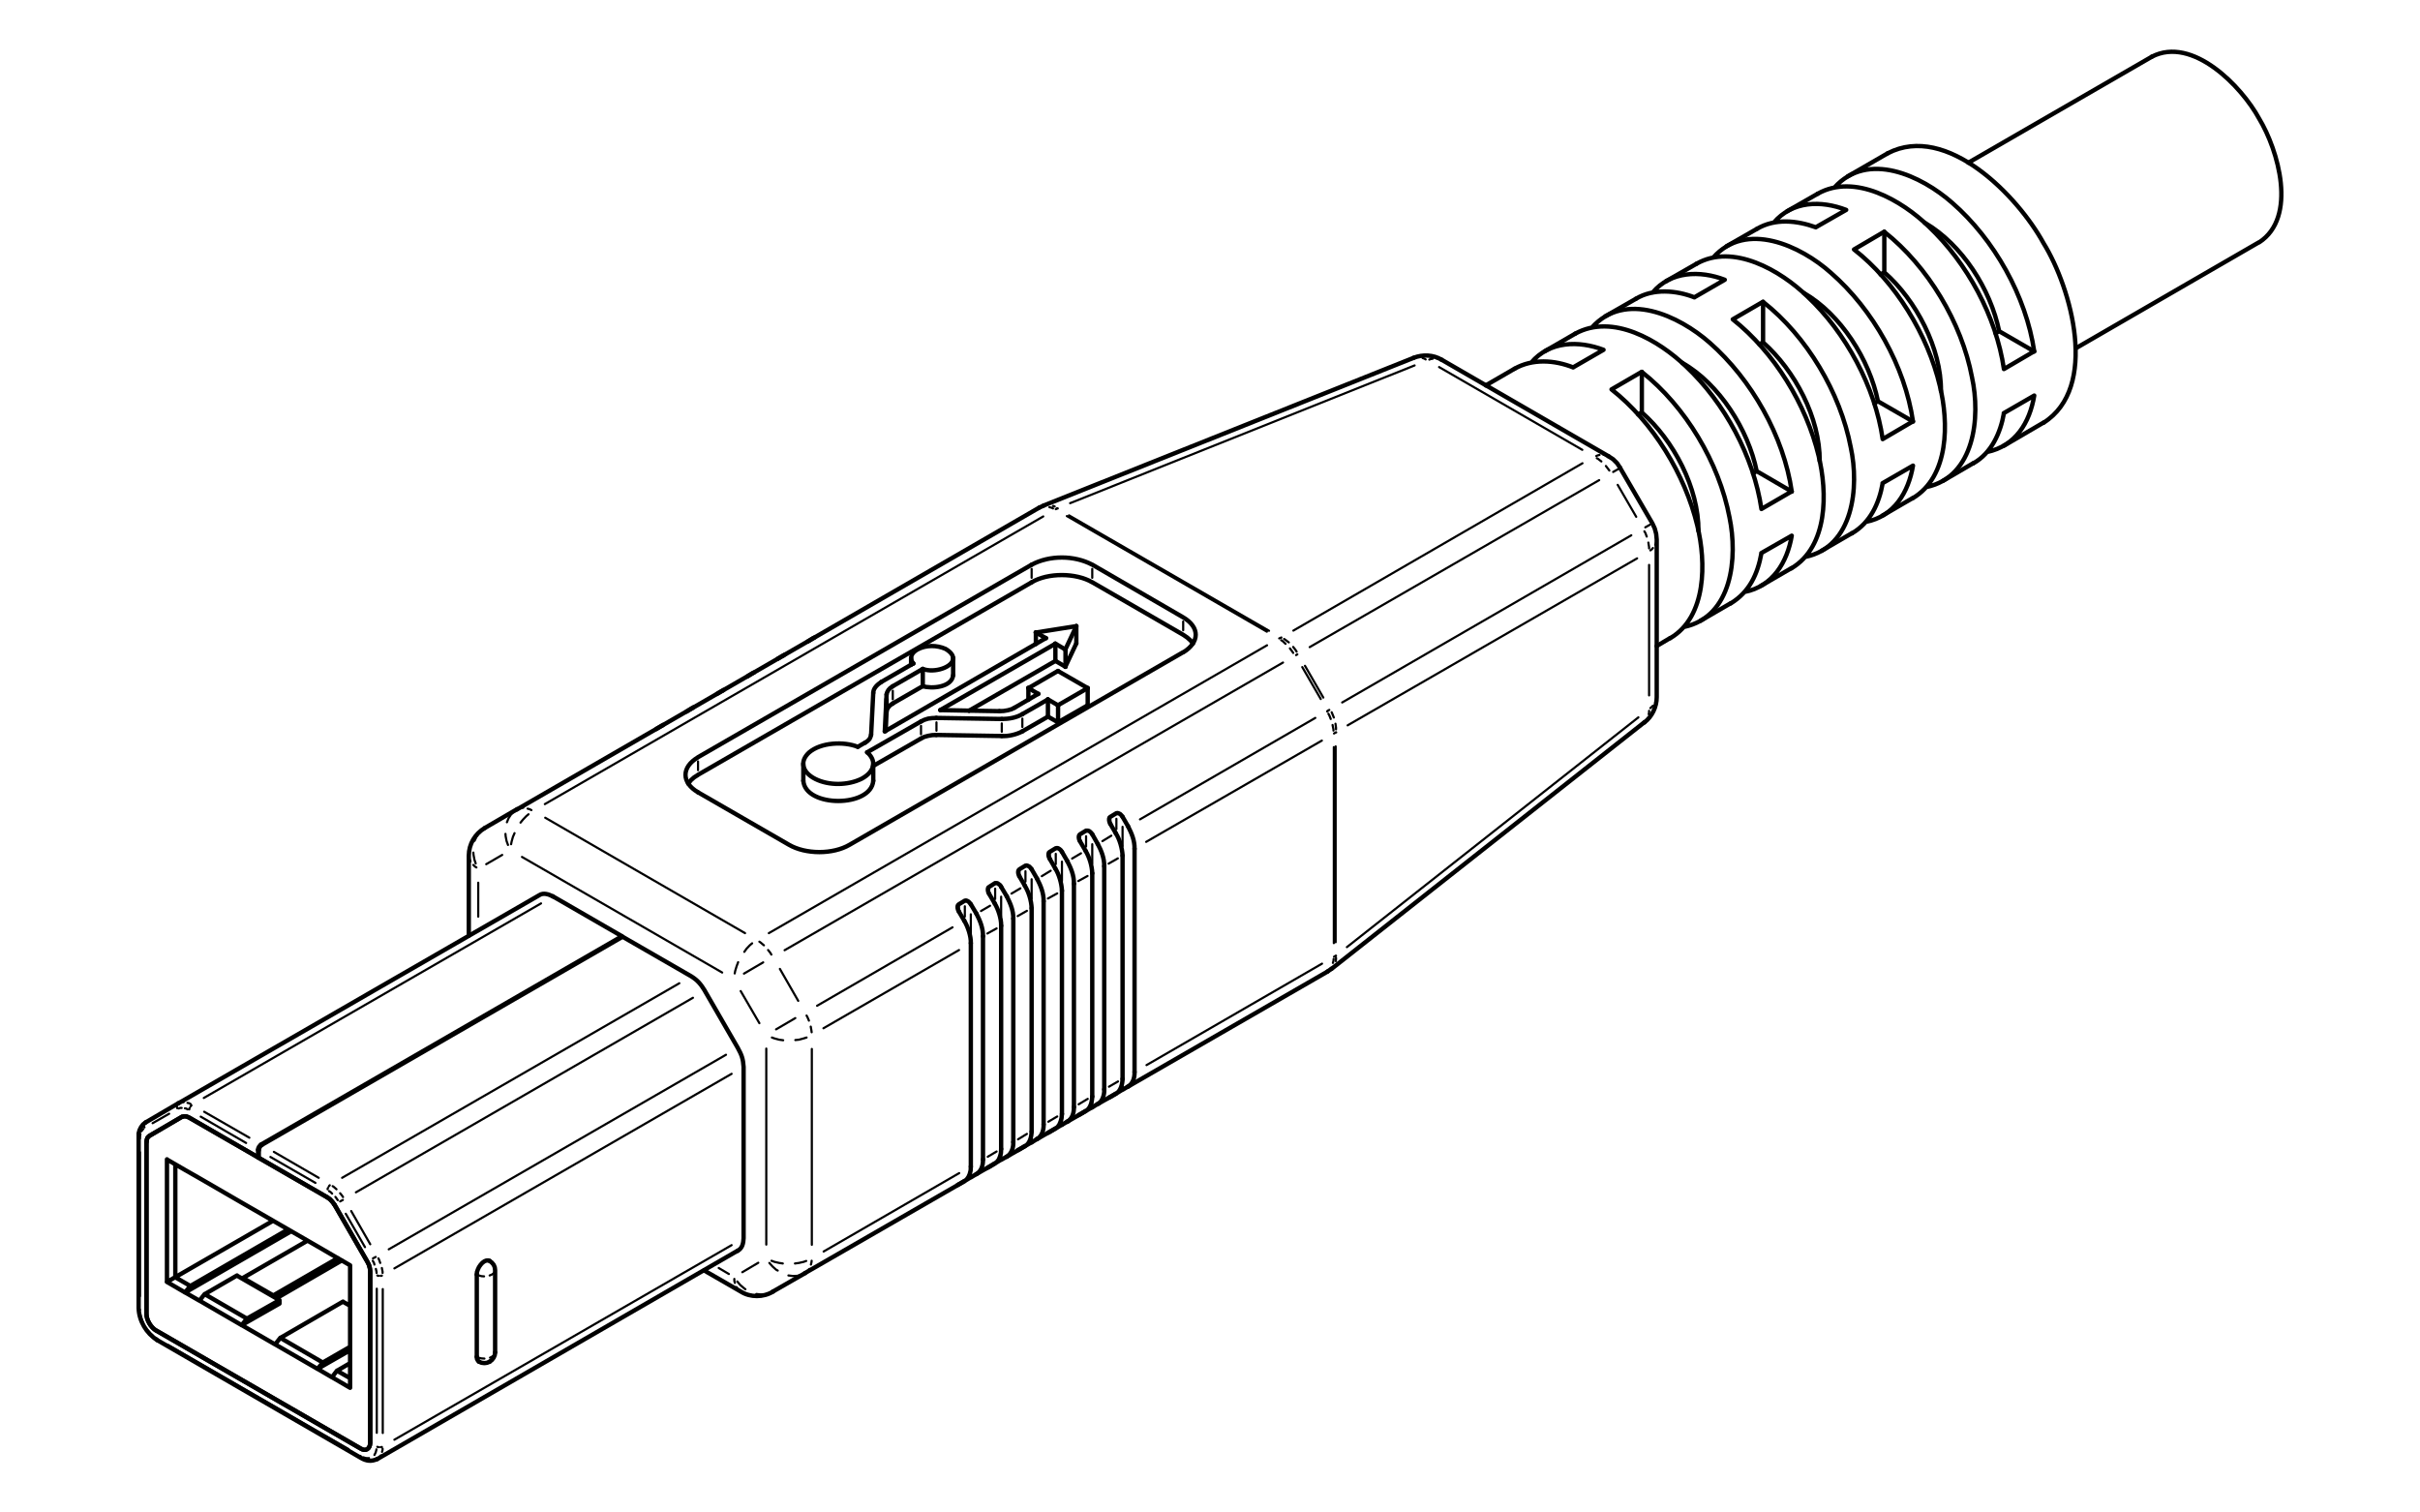 <?xml version="1.0" encoding="UTF-8" standalone="no"?>
<!-- Created with Inkscape (http://www.inkscape.org/) -->
<svg
   xmlns:dc="http://purl.org/dc/elements/1.1/"
   xmlns:cc="http://web.resource.org/cc/"
   xmlns:rdf="http://www.w3.org/1999/02/22-rdf-syntax-ns#"
   xmlns:svg="http://www.w3.org/2000/svg"
   xmlns="http://www.w3.org/2000/svg"
   xmlns:sodipodi="http://sodipodi.sourceforge.net/DTD/sodipodi-0.dtd"
   xmlns:inkscape="http://www.inkscape.org/namespaces/inkscape"
   width="800"
   height="500"
   id="svg2"
   sodipodi:version="0.32"
   inkscape:version="0.45.1"
   version="1.0"
   sodipodi:docbase="C:\Documents and Settings\JJB\My Documents\My Pictures\Electronics\Illustrations\Packages\USB\Type B Plug"
   sodipodi:docname="Type B Plug BW.svg"
   inkscape:output_extension="org.inkscape.output.svg.inkscape">
  <defs
     id="defs4" />
  <sodipodi:namedview
     id="base"
     pagecolor="#ffffff"
     bordercolor="#666666"
     borderopacity="1.0"
     gridtolerance="10000"
     guidetolerance="10"
     objecttolerance="10"
     inkscape:pageopacity="0.0"
     inkscape:pageshadow="2"
     inkscape:zoom="4"
     inkscape:cx="301.04954"
     inkscape:cy="253.90561"
     inkscape:document-units="px"
     inkscape:current-layer="g3444"
     width="800px"
     height="500px"
     inkscape:window-width="1356"
     inkscape:window-height="874"
     inkscape:window-x="76"
     inkscape:window-y="0" />
  <g
     inkscape:label="Layer 1"
     inkscape:groupmode="layer"
     id="layer1">
    <g
       id="XMLID_1_"
       transform="translate(20.778,10.431)">
      <g
         id="g254">
        <g
           id="XMLID_2_">
          <g
             id="g3870">
            <g
               style="overflow:visible"
               id="g3444"
               transform="translate(24.337,5.957)">
              <path
                 id="path3291"
                 d="M 133.14,279.556 L 13.8,348.376 M 183.42,306.376 L 160.62,293.235 M 137.701,279.976 C 136.386,279.273 134.513,278.607 133.14,279.556 M 198.78,397.097 C 200.348,396.165 200.603,394.62 200.701,392.956 M 15.121,352.816 L 15.78,352.636 L 16.56,352.697 L 17.4,353.056 M 4.26,359.117 L 15.12,352.758 M 3.3,361.216 L 3.42,360.316 L 3.72,359.597 L 4.26,359.117 M 198.78,330.017 L 187.86,311.117 M 200.701,336.316 C 200.54,333.638 200.068,332.367 198.78,330.017 M 187.92,311.177 C 186.569,309.001 185.611,307.759 183.42,306.376 M 200.701,392.957 L 200.701,336.258 M 17.4,353.056 L 40.201,366.197 M 63.121,379.457 L 63.961,380.057 L 64.74,380.897 L 65.461,381.858 M 74.28,465.617 C 76.004,466.603 77.663,466.83 79.501,465.976 M 6.84,426.617 L 74.279,465.617"
                 stroke-miterlimit="10"
                 style="fill:none;stroke:#000000;stroke-width:1.44;stroke-linecap:round;stroke-linejoin:round;stroke-miterlimit:10" />
              <path
                 id="path3293"
                 d="M 196.74,395.236 L 85.26,459.556 M 114.9,405.556 L 114.06,405.497 L 113.22,405.257 M 118.201,404.357 L 118.081,404.537 L 117.48,404.957 L 116.76,405.258 M 116.88,432.437 L 117.48,432.136 L 118.081,431.716 L 118.261,431.417 M 113.34,432.498 L 114.06,432.678 L 115.02,432.737 M 179.46,308.658 L 67.98,372.976 M 133.74,282.257 L 22.26,346.578"
                 stroke-miterlimit="10"
                 style="fill:none;stroke:#000000;stroke-width:0.72;stroke-linecap:round;stroke-linejoin:round;stroke-miterlimit:10" />
              <path
                 id="path3295"
                 d="M 113.22,433.757 L 112.86,433.396 L 112.56,432.857 L 112.5,432.136 M 112.5,404.957 L 112.56,404.117 L 112.86,403.277 L 113.22,402.498 L 113.76,401.717 L 114.36,401.057 L 115.02,400.578 L 115.621,400.338 L 116.28,400.277 L 116.76,400.457"
                 stroke-miterlimit="10"
                 style="fill:none;stroke:#000000;stroke-width:1.44;stroke-linecap:round;stroke-linejoin:round;stroke-miterlimit:10" />
              <path
                 id="path3297"
                 d="M 194.88,332.296 L 83.4,396.617 M 183.96,313.457 L 72.54,377.777 M 196.74,338.597 L 85.26,402.917"
                 stroke-miterlimit="10"
                 style="fill:none;stroke:#000000;stroke-width:0.72;stroke-linecap:round;stroke-linejoin:round;stroke-miterlimit:10" />
              <path
                 id="path3299"
                 d="M 118.56,403.517 L 118.44,402.556 L 118.081,401.716 L 117.48,400.997 L 116.76,400.456 M 118.56,430.697 L 118.56,403.457 M 113.22,433.757 L 114.06,434.116 L 115.02,434.235 L 115.92,434.116 L 116.76,433.757 M 160.5,293.117 L 137.64,279.918 M 160.68,293.296 L 41.4,362.117 M 160.5,293.117 L 160.5,293.418 M 40.44,366.078 L 40.14,366.197 M 160.5,293.117 L 41.16,361.998 M 40.44,366.376 L 63.121,379.456 M 40.44,366.376 L 40.44,363.796 M 77.28,403.937 L 77.28,460.578 M 76.32,400.697 L 76.86,401.777 L 77.161,402.918 L 77.28,403.938 M 65.46,381.857 L 76.319,400.697 M 3.3,417.857 L 3.3,361.158 M 6.541,423.498 C 4.729,422.43 3.268,419.93 3.301,417.857 M 74.041,462.437 L 6.48,423.437 M 77.28,460.578 C 77.215,462.562 75.804,463.576 74.041,462.437 M 112.5,404.957 L 112.5,432.137"
                 stroke-miterlimit="10"
                 style="fill:none;stroke:#000000;stroke-width:1.44;stroke-linecap:round;stroke-linejoin:round;stroke-miterlimit:10" />
              <path
                 id="path3301"
                 d="M 2.52,355.876 L 2.52,355.937 L 2.64,356.296 M 2.76,354.857 L 2.7,354.976 L 2.58,355.277 M 13.38,349.578 L 13.38,349.697 L 13.5,349.998 M 13.68,348.617 L 13.56,348.678 L 13.44,348.977 M 17.581,349.937 L 17.461,350.056 L 17.461,350.357 M 18.18,349.037 L 18,349.158 L 17.88,349.396"
                 stroke-miterlimit="10"
                 style="fill:none;stroke:#000000;stroke-width:0.72;stroke-linecap:round;stroke-linejoin:round;stroke-miterlimit:10" />
              <line
                 id="line3303"
                 y2="397.037"
                 x2="198.78"
                 y1="465.976"
                 x1="79.56"
                 stroke-miterlimit="10"
                 style="fill:none;stroke:#000000;stroke-width:1.44;stroke-linecap:round;stroke-linejoin:round;stroke-miterlimit:10" />
              <path
                 id="path3305"
                 d="M 63.3,376.337 L 63.239,376.456 L 63.179,376.757 M 63.9,375.437 L 63.78,375.556 L 63.6,375.796 M 68.22,380.296 L 67.32,380.776 M 79.081,399.136 L 78.181,399.616 M 80.041,405.376 L 79.86,405.376 L 79.621,405.257 M 81.121,405.316 L 80.94,405.377 L 80.701,405.377 M 80.041,462.017 L 79.86,462.017 L 79.621,461.896 M 81.121,461.957 L 80.94,462.018 L 80.701,462.018 M 74.041,465.078 L 74.041,464.896 M 74.161,465.376 L 74.041,465.257 M 74.28,465.617 L 74.28,465.498 M 6.541,426.078 L 6.541,425.896 M 6.661,426.437 L 6.6,426.376 L 6.6,426.257 M 6.84,426.617 L 6.72,426.617 M 1.02,416.537 L 1.14,416.598 M 0.78,416.236 L 0.841,416.357 L 0.901,416.418 M 0.72,416.056 L 0.72,416.117 M 1.02,359.896 L 1.14,359.957 M 0.78,359.597 L 0.841,359.716 L 0.901,359.777 M 0.72,359.417 L 0.72,359.476"
                 stroke-miterlimit="10"
                 style="fill:none;stroke:#000000;stroke-width:0.72;stroke-linecap:round;stroke-linejoin:round;stroke-miterlimit:10" />
              <line
                 id="line3307"
                 y2="366.197"
                 x2="40.201"
                 y1="363.736"
                 x1="40.201"
                 stroke-miterlimit="10"
                 style="fill:none;stroke:#000000;stroke-width:1.44;stroke-linecap:round;stroke-linejoin:round;stroke-miterlimit:10" />
              <path
                 id="path3309"
                 d="M 36.24,361.457 L 21.24,352.758 M 1.32,358.578 L 1.201,358.816 L 1.14,359.537 M 2.28,356.837 L 2.041,357.017 L 1.681,357.556 M 10.8,351.796 L 5.34,354.917 M 14.94,349.876 L 14.4,349.876 L 13.98,350.056 M 16.92,350.357 L 16.38,350.056 L 16.02,349.997 M 3.541,423.197 L 3.841,423.556 L 4.681,424.517 L 5.461,425.236 M 1.26,418.097 L 1.44,418.937 L 1.86,420.136 L 2.1,420.677 M 1.14,364.517 L 1.14,412.097 M 79.44,457.277 L 79.44,409.636 M 78.661,464.597 L 79.081,463.757 L 79.32,462.857 L 79.32,462.736 M 75,465.376 L 75.84,465.616 L 76.739,465.677 L 76.859,465.616 M 10.5,428.236 L 70.14,462.677 M 64.68,378.197 L 64.201,377.717 L 63.661,377.358 M 66.541,380.357 L 66.121,379.757 L 65.761,379.277 M 75.541,395.896 L 69.181,384.857 M 78.661,401.658 L 78.541,401.178 L 78.121,400.397 M 79.38,404.417 L 79.319,403.876 L 79.139,403.097 M 59.161,374.658 L 44.28,366.078"
                 stroke-miterlimit="10"
                 style="fill:none;stroke:#000000;stroke-width:0.72;stroke-linecap:round;stroke-linejoin:round;stroke-miterlimit:10" />
              <polyline
                 id="polyline3311"
                 points="  41.22,361.998 40.86,362.296 40.5,362.716 40.26,363.257 40.201,363.736 "
                 stroke-miterlimit="10"
                 style="fill:none;stroke:#000000;stroke-width:1.44;stroke-linecap:round;stroke-linejoin:round;stroke-miterlimit:10" />
              <path
                 id="path3313"
                 d="M 16.86,348.197 L 17.4,348.316 L 17.94,348.617 M 14.46,348.136 L 14.64,348.077 L 15.48,347.956 L 15.6,347.956 M 22.38,351.136 L 37.319,359.716"
                 stroke-miterlimit="10"
                 style="fill:none;stroke:#000000;stroke-width:0.72;stroke-linecap:round;stroke-linejoin:round;stroke-miterlimit:10" />
              <line
                 id="line3315"
                 y2="348.316"
                 x2="13.86"
                 y1="354.677"
                 x1="3"
                 stroke-miterlimit="10"
                 style="fill:none;stroke:#000000;stroke-width:1.44;stroke-linecap:round;stroke-linejoin:round;stroke-miterlimit:10" />
              <path
                 id="path3317"
                 d="M 81.42,409.757 L 81.42,457.337 M 80.701,464.777 L 80.221,465.498 L 79.981,465.678 M 81.36,462.498 L 81.36,462.918 L 81.18,463.578"
                 stroke-miterlimit="10"
                 style="fill:none;stroke:#000000;stroke-width:0.72;stroke-linecap:round;stroke-linejoin:round;stroke-miterlimit:10" />
              <polyline
                 id="polyline3319"
                 points="  116.76,433.757 117.48,433.216 118.081,432.437 118.44,431.597 118.56,430.697 "
                 stroke-miterlimit="10"
                 style="fill:none;stroke:#000000;stroke-width:1.44;stroke-linecap:round;stroke-linejoin:round;stroke-miterlimit:10" />
              <path
                 id="path3321"
                 d="M 67.32,378.078 L 67.921,378.797 L 68.28,379.338 M 64.86,375.736 L 65.161,375.918 L 66.121,376.758 M 70.98,383.957 L 77.28,394.937 M 81.121,402.796 L 81.36,403.997 L 81.36,404.417 M 79.98,399.617 L 80.22,400.097 L 80.58,401.117"
                 stroke-miterlimit="10"
                 style="fill:none;stroke:#000000;stroke-width:0.72;stroke-linecap:round;stroke-linejoin:round;stroke-miterlimit:10" />
              <polyline
                 id="polyline3323"
                 points="  40.44,363.857 40.5,363.376 40.74,362.896 41.041,362.417 41.46,362.117 "
                 stroke-miterlimit="10"
                 style="fill:none;stroke:#000000;stroke-width:1.44;stroke-linecap:round;stroke-linejoin:round;stroke-miterlimit:10" />
              <line
                 id="line3325"
                 y2="372.976"
                 x2="60.24"
                 y1="364.396"
                 x1="45.42"
                 stroke-miterlimit="10"
                 style="fill:none;stroke:#000000;stroke-width:0.72;stroke-linecap:round;stroke-linejoin:round;stroke-miterlimit:10" />
              <path
                 id="path3327"
                 d="M 299.94,150.737 L 298.501,151.397 M 597.179,142.577 L 607.26,136.697 M 393.781,304.757 L 395.041,303.857 M 577.14,154.097 L 587.16,148.277 M 557.1,165.677 L 567.119,159.857 M 537.059,177.257 L 547.08,171.437 M 517.02,188.837 L 527.039,183.017 M 502.559,197.177 L 506.999,194.537 M 455.58,105.497 L 446.041,111.017 M 475.619,93.917 L 465.541,99.737 M 495.66,82.397 L 485.58,88.157 M 515.701,70.817 L 505.619,76.577 M 535.74,59.237 L 525.66,64.997 M 555.781,47.657 L 545.701,53.417 M 578.939,34.277 L 565.74,41.897 M 70.621,414.917 L 70.261,414.677 M 70.32,414.736 L 70.621,414.498 M 70.32,414.736 L 70.32,415.097 M 35.22,406.097 L 45.24,411.857 M 35.22,406.097 L 35.22,406.456 M 45.24,411.857 L 66.6,399.498 M 45.24,411.857 L 45.24,412.216 M 56.581,393.736 L 35.161,406.097 M 64.621,438.917 L 66.301,436.696 M 66.3,436.757 L 70.62,439.216 M 61.621,434.056 L 59.82,436.158 M 45.84,428.056 L 47.58,425.837 M 47.581,425.896 L 61.621,434.056 M 10.081,366.917 L 16.081,370.396 M 12.84,368.537 L 12.84,405.857 M 20.82,413.597 L 22.56,411.376 M 22.56,411.437 L 36.54,419.537 M 36.541,419.537 L 34.74,421.697 M 12.84,405.857 L 17.819,408.736 M 17.82,408.736 L 16.02,410.896 M 16.081,410.896 L 10.02,407.357 M 34.8,421.697 L 20.76,413.537 M 59.88,436.158 L 45.779,427.998 M 70.621,442.396 L 64.56,438.857 M 70.621,401.896 L 70.621,442.396 M 10.081,407.417 L 10.081,366.856 M 64.621,398.417 L 70.621,401.896 M 45.84,387.556 L 59.88,395.658 M 20.82,373.097 L 34.8,381.197 M 65.46,381.857 L 76.319,400.697 M 76.32,400.697 L 76.86,401.777 L 77.161,402.918 L 77.28,403.938 M 77.28,403.937 L 77.28,460.578 M 77.28,460.578 C 77.215,462.562 75.804,463.576 74.041,462.437 M 74.041,462.437 L 6.48,423.437 M 3.3,361.216 L 3.42,360.316 L 3.72,359.597 L 4.26,359.117 M 4.26,359.117 L 15.12,352.758 M 15.121,352.816 L 15.78,352.636 L 16.56,352.697 L 17.4,353.056 M 17.4,353.056 L 63.121,379.456 M 63.121,379.457 L 63.961,380.057 L 64.74,380.897 L 65.461,381.858 M 3.3,417.857 L 3.3,361.158 M 6.541,423.498 C 4.729,422.43 3.268,419.93 3.301,417.857 M 45.84,428.056 L 34.739,421.636 M 20.82,413.597 L 16.02,410.837 M 64.621,438.917 L 59.82,436.097 M 59.88,395.658 L 64.62,398.418 M 34.8,381.197 L 45.84,387.556 M 16.081,370.396 L 20.82,373.097 M 46.26,412.816 L 67.92,400.277 M 66.3,436.757 L 70.62,434.236 M 45.121,387.197 L 12.78,405.857 M 16.081,410.896 L 51.181,390.617 M 17.82,408.736 L 50.161,390.017 M 70.621,428.837 L 61.56,434.056 M 68.28,413.957 L 70.621,415.277 M 47.581,425.896 L 68.28,413.896 M 70.621,429.976 L 59.82,436.158 M 47.28,413.417 L 47.28,414.556 M 47.28,413.417 L 36.48,419.536 M 33.24,405.316 L 47.28,413.418 M 22.56,411.437 L 33.24,405.257 M 47.28,414.556 L 34.74,421.697 M 10.081,407.417 L 12.841,405.796 M 0.72,416.056 C 0.849,420.314 3.252,424.347 6.84,426.617 M 3,354.677 L 2.16,355.337 L 1.5,356.235 L 1.02,357.196 L 0.72,358.276 L 0.72,359.417 L 0.72,416.056"
                 stroke-miterlimit="10"
                 style="fill:none;stroke:#000000;stroke-width:1.44;stroke-linecap:round;stroke-linejoin:round;stroke-miterlimit:10" />
              <path
                 id="path3329"
                 d="M 394.32,218.296 L 393.9,218.536 M 396.18,225.917 L 395.88,226.097 M 396.18,299.716 L 395.88,299.896 M 394.5,304.157 L 394.141,304.395 M 394.68,304.097 L 394.32,304.337"
                 stroke-miterlimit="10"
                 style="fill:none;stroke:#000000;stroke-width:0.72;stroke-linecap:round;stroke-linejoin:round;stroke-miterlimit:10"
                 sodipodi:nodetypes="cccccccccc" />
              <line
                 id="line3331"
                 y2="123.317"
                 x2="630.419"
                 y1="130.997"
                 x1="617.281"
                 stroke-miterlimit="10"
                 style="fill:none;stroke:#000000;stroke-width:1.44;stroke-linecap:round;stroke-linejoin:round;stroke-miterlimit:10" />
              <line
                 id="line3333"
                 y2="200.177"
                 x2="383.34"
                 y1="199.937"
                 x1="383.76"
                 stroke-miterlimit="10"
                 style="fill:none;stroke:#000000;stroke-width:0.72;stroke-linecap:round;stroke-linejoin:round;stroke-miterlimit:10" />
              <path
                 id="path3335"
                 d="M 501.119,156.617 L 490.439,138.257 M 502.559,161.957 L 502.38,160.097 L 501.9,158.297 L 501.119,156.617 M 431.46,102.557 C 428.774,100.865 425.129,100.741 422.22,101.897 M 502.559,214.097 L 502.559,161.897 M 498.48,222.437 C 501.029,220.521 502.561,217.269 502.559,214.097"
                 stroke-miterlimit="10"
                 style="fill:none;stroke:#000000;stroke-width:1.44;stroke-linecap:round;stroke-linejoin:round;stroke-miterlimit:10" />
              <path
                 id="path3337"
                 d="M 303.9,151.937 L 304.201,151.757 M 378.06,194.537 L 377.76,194.657"
                 stroke-miterlimit="10"
                 style="fill:none;stroke:#000000;stroke-width:0.72;stroke-linecap:round;stroke-linejoin:round;stroke-miterlimit:10"
                 sodipodi:nodetypes="ccccc" />
              <path
                 id="path3339"
                 d="M 537.72,83.417 L 537.72,96.797 M 537.72,96.797 C 548.271,106.143 556.527,121.755 556.439,136.037 M 536.52,97.457 L 537.72,96.737 M 575.701,116.297 C 572.93,102.53 563.435,87.501 551.1,80.417 M 587.281,122.957 L 575.64,116.237 M 574.5,116.957 L 575.701,116.237 M 422.22,101.897 L 299.88,150.737 M 577.799,60.257 L 577.799,73.637 M 577.799,73.637 C 588.264,82.749 596.686,98.848 596.52,112.877 M 576.6,74.357 L 577.799,73.577 M 393.6,304.876 L 327.72,342.856 M 395.041,303.917 L 498.48,222.376 M 393.781,304.757 L 393.541,304.876 M 615.781,93.137 C 612.896,79.191 603.609,64.539 591.179,57.257 M 627.361,99.797 L 615.72,93.077 M 614.58,93.797 L 615.781,93.077"
                 stroke-miterlimit="10"
                 style="fill:none;stroke:#000000;stroke-width:1.44;stroke-linecap:round;stroke-linejoin:round;stroke-miterlimit:10" />
              <path
                 id="path3341"
                 d="M 396.541,300.197 L 396.541,300.617 L 396.48,301.338 M 400.14,296.716 L 496.499,220.757"
                 stroke-miterlimit="10"
                 style="fill:none;stroke:#000000;stroke-width:0.72;stroke-linecap:round;stroke-linejoin:round;stroke-miterlimit:10"
                 sodipodi:nodetypes="ccccc" />
              <path
                 id="path3343"
                 d="M 535.619,139.397 C 532.832,125.689 523.324,110.597 511.02,103.577 M 547.201,146.117 L 535.559,139.337 M 534.419,140.117 L 535.618,139.337"
                 stroke-miterlimit="10"
                 style="fill:none;stroke:#000000;stroke-width:1.44;stroke-linecap:round;stroke-linejoin:round;stroke-miterlimit:10" />
              <path
                 id="path3345"
                 d="M 396.42,225.737 L 396.42,225.797 M 396.541,225.677 L 396.601,225.737 M 396.42,230.357 L 396.42,295.097"
                 stroke-miterlimit="10"
                 style="fill:none;stroke:#000000;stroke-width:0.72;stroke-linecap:round;stroke-linejoin:round;stroke-miterlimit:10" />
              <path
                 id="path3347"
                 d="M 578.939,34.277 C 598.47,24.133 622.004,48.54 630.419,63.977 C 639.644,78.866 648.823,111.753 630.419,123.377 M 497.64,106.577 L 497.64,119.957 M 497.64,119.957 C 508.177,129.236 516.434,144.912 516.359,159.137 M 496.439,120.617 L 497.64,119.897"
                 stroke-miterlimit="10"
                 style="fill:none;stroke:#000000;stroke-width:1.44;stroke-linecap:round;stroke-linejoin:round;stroke-miterlimit:10" />
              <path
                 id="path3349"
                 d="M 200.82,305.476 L 207.18,301.757 M 211.439,323.896 L 217.8,320.177 M 200.94,298.277 L 201.661,297.257 L 202.74,296.116 L 203.52,295.456 M 197.76,305.417 L 197.94,304.517 L 198.42,302.956 L 198.899,301.696 M 126.96,255.556 L 127.739,254.597 L 128.819,253.456 L 129.599,252.796 M 123.84,262.697 L 124.02,261.797 L 124.44,260.297 L 124.98,259.037 M 211.98,403.636 L 211.439,403.337 L 210.24,402.257 L 209.22,401.116 M 219.24,405.197 L 218.461,405.377 L 217.021,405.438 L 215.582,405.258 L 215.521,405.258 M 201.3,409.816 L 200.82,409.457 L 199.56,408.377 L 198.6,407.236 M 208.56,411.316 L 207.84,411.498 L 206.4,411.557 L 204.961,411.377 L 204.9,411.377 M 197.82,407.716 L 197.64,407.056 L 197.64,406.396 M 199.201,410.177 L 199.02,409.997 L 198.42,409.216 L 198.359,409.097 M 394.8,221.296 L 394.38,220.216 L 394.02,219.556 M 395.701,225.136 L 395.701,224.777 L 395.4,223.277 M 122.46,255.437 L 123,254.117 L 123.779,252.918 L 124.38,252.258 M 122.82,262.937 L 122.341,261.617 L 122.041,260.056 L 121.98,259.277 M 111.78,261.556 L 112.381,260.236 L 113.161,259.097 L 113.761,258.437 M 112.14,269.056 L 111.72,267.796 L 111.42,266.177 L 111.359,265.456 M 110.4,268.396 L 110.041,267.437 L 109.98,267.136 M 112.38,270.376 L 111.9,270.077 L 111.36,269.536 M 489.72,138.737 L 488.159,139.637 M 391.861,228.437 L 333.78,261.917 M 395.82,295.396 L 395.82,230.597 M 500.281,157.097 L 498.781,157.937 M 484.979,133.937 L 485.82,134.057 L 486.119,134.177 M 482.58,134.357 L 483,134.177 L 483.66,133.997 M 429.84,102.077 L 430.68,102.197 L 430.98,102.317 M 427.38,102.497 L 427.8,102.317 L 428.52,102.197 M 395.52,301.937 L 395.701,301.277 L 395.761,300.617 M 394.201,304.396 L 394.381,304.277 M 396.48,299.537 L 396.541,299.537 M 396.42,299.597 L 396.48,299.658"
                 stroke-miterlimit="10"
                 style="fill:none;stroke:#000000;stroke-width:0.72;stroke-linecap:round;stroke-linejoin:round;stroke-miterlimit:10"
                 sodipodi:nodetypes="cccccccccccccccccccccccccccccccccccccccccccccccccccccccccccccccccccccccccccccccccccccccccccccccccccccc" />
              <path
                 id="path3351"
                 d="M 346.02,187.697 L 315.9,170.237 M 315.96,170.297 C 310.049,167.155 301.811,167.098 295.92,170.297 M 185.64,245.537 L 215.701,262.877 M 215.701,262.876 C 221.224,266.091 230.229,266.118 235.74,262.876 M 235.74,262.876 L 346.02,199.216 M 346.02,199.277 C 351.492,195.935 351.594,190.985 346.02,187.697"
                 stroke-miterlimit="10"
                 style="fill:none;stroke:#000000;stroke-width:1.44;stroke-linecap:round;stroke-linejoin:round;stroke-miterlimit:10"
                 sodipodi:nodetypes="cccccccccccc" />
              <path
                 id="path3353"
                 d="M 217.8,327.437 L 219,327.316 L 220.56,326.896 L 221.52,326.597 M 210.06,326.597 L 210.9,326.896 L 212.461,327.316 L 213.78,327.498 M 213.661,401.296 L 212.461,401.116 L 210.9,400.757 L 209.939,400.396 M 221.4,400.457 L 220.56,400.758 L 219,401.117 L 217.68,401.297"
                 stroke-miterlimit="10"
                 style="fill:none;stroke:#000000;stroke-width:0.72;stroke-linecap:round;stroke-linejoin:round;stroke-miterlimit:10" />
              <path
                 id="path3355"
                 d="M 295.92,170.297 L 185.58,233.957 M 185.64,233.957 C 180.098,237.227 180.132,242.315 185.64,245.537 M 315.96,176.117 C 310.593,172.946 301.259,172.894 295.92,176.117 M 346.02,193.457 L 315.9,176.057 M 349.26,196.337 L 348.42,195.317 L 347.34,194.357 L 346.02,193.457"
                 stroke-miterlimit="10"
                 style="fill:none;stroke:#000000;stroke-width:1.44;stroke-linecap:round;stroke-linejoin:round;stroke-miterlimit:10" />
              <path
                 id="path3357"
                 d="M 185.64,238.216 L 185.64,235.337 M 295.92,174.617 L 295.92,171.677 M 346.02,191.957 L 346.02,189.077 M 315.96,174.617 L 315.96,171.677 M 379.02,202.637 L 214.26,297.736 M 391.5,214.697 L 385.381,204.137"
                 stroke-miterlimit="10"
                 style="fill:none;stroke:#000000;stroke-width:0.72;stroke-linecap:round;stroke-linejoin:round;stroke-miterlimit:10"
                 sodipodi:nodetypes="cccccccccccc" />
              <path
                 id="path3359"
                 d="M 185.64,239.777 L 184.32,240.617 L 183.24,241.577 L 182.4,242.657 M 295.92,176.117 L 185.58,239.777"
                 stroke-miterlimit="10"
                 style="fill:none;stroke:#000000;stroke-width:1.44;stroke-linecap:round;stroke-linejoin:round;stroke-miterlimit:10" />
              <path
                 id="path3361"
                 d="M 495.781,154.457 L 489.66,143.897 M 484.26,136.157 L 483.179,135.317 L 482.76,135.077 M 486.9,139.157 L 486.539,138.677 L 485.761,137.657 M 477.96,132.317 L 430.62,104.957 M 423.84,101.657 L 423.06,101.657 L 422.701,101.717 M 426.18,102.437 L 425.82,102.197 L 425.16,101.957 M 499.26,160.997 L 498.84,159.857 L 498.48,159.257 M 500.039,164.897 L 500.039,164.477 L 499.8,162.977 M 500.039,213.497 L 500.039,170.357 M 499.919,219.737 L 500.038,219.136 L 500.038,218.597 M 498.96,221.957 L 499.079,221.838 L 499.558,221.057 L 499.558,220.997 M 379.861,196.457 L 378.84,195.497 L 378.42,195.257 M 382.38,199.457 L 382.079,198.977 L 381.3,197.957 M 373.68,192.437 L 307.56,154.217 M 299.76,154.337 L 135,249.437 M 299.279,151.157 L 298.979,151.277 M 303,151.697 L 302.52,151.457 L 301.8,151.277 M 378.42,194.357 L 378.48,194.357 M 378.3,194.417 L 378.361,194.477 M 304.38,151.697 L 304.26,151.697 M 304.5,151.637 L 304.56,151.697 M 209.041,292.097 L 373.74,196.936 M 382.38,197.477 L 383.1,198.377 L 383.52,199.037 M 379.38,194.837 L 379.739,195.077 L 380.939,195.977 M 308.28,153.977 L 374.4,192.137 M 382.44,192.077 L 478.02,136.757 M 496.08,168.197 L 400.381,223.397 M 422.52,104.417 L 308.64,149.957 M 303,150.857 L 303.54,151.037 M 300.541,150.617 L 300.78,150.557 M 386.281,203.717 L 392.341,214.217 M 483.539,142.337 L 387.841,197.537 M 398.58,215.837 L 494.16,160.576 M 396.361,222.857 L 396.541,224.177 L 396.541,224.716 M 395.1,219.077 L 395.34,219.617 L 395.819,220.817 M 393.72,218.657 L 393.781,218.657 M 393.6,218.777 L 393.66,218.838"
                 stroke-miterlimit="10"
                 style="fill:none;stroke:#000000;stroke-width:0.72;stroke-linecap:round;stroke-linejoin:round;stroke-miterlimit:10"
                 sodipodi:nodetypes="cccccccccccccccccccccccccccccccccccccccccccccccccccccccccccccccccccccccccccccccccccccccccc" />
              <path
                 id="path3363"
                 d="M 327.78,342.857 C 329.455,341.775 329.982,339.888 329.94,337.998 M 325.98,343.876 L 327.78,342.796 M 321.96,346.216 L 323.939,345.017 M 323.94,345.078 L 325.98,343.816 M 325.98,340.277 C 325.968,341.937 325.373,344.353 323.76,345.197 M 321.96,346.216 L 321.48,346.456 M 171.84,224.597 L 173.64,223.517 M 181.86,218.837 L 183.661,217.696 M 191.88,213.017 L 193.68,211.937 M 211.92,201.437 L 213.72,200.357 M 221.94,195.677 L 223.74,194.537 M 201.9,207.257 L 203.701,206.117 M 213.72,200.417 L 214.14,200.117 M 224.161,194.357 L 223.681,194.597 M 204.121,205.937 L 203.641,206.177 M 183.661,217.757 L 184.081,217.456 M 193.68,211.997 L 194.1,211.697 M 325.98,266.476 C 325.903,264.167 325.018,261.033 323.76,259.097 M 327.78,256.757 C 329.003,259.136 329.992,261.458 329.94,264.196 M 173.64,223.577 L 174.06,223.277 M 323.94,252.498 L 324.3,252.377 L 324.72,252.498 L 325.2,252.736 L 325.62,253.158 L 325.979,253.637 M 321.96,253.636 L 323.939,252.437 M 321.96,255.976 L 321.66,255.376 L 321.54,254.837 L 321.54,254.296 L 321.66,253.876 L 321.96,253.636 M 313.92,258.257 C 314.885,257.993 315.468,258.675 315.96,259.396 M 311.94,259.396 L 313.92,258.197 M 311.94,261.736 L 311.64,261.197 L 311.52,260.597 L 311.52,260.117 L 311.64,259.697 L 311.94,259.396 M 315.96,272.296 C 315.878,269.788 315.025,267.007 313.739,264.857 M 317.76,262.578 C 318.987,264.836 319.957,267.349 319.92,269.957 M 303.9,264.078 L 304.26,263.957 L 304.68,264.018 L 305.16,264.317 L 305.58,264.678 L 305.939,265.217 M 301.92,265.216 L 303.899,264.017 M 301.92,267.498 L 301.62,266.957 L 301.5,266.418 L 301.5,265.877 L 301.62,265.457 L 301.92,265.217 M 291.9,273.316 L 291.6,272.716 L 291.48,272.177 L 291.48,271.697 L 291.6,271.277 L 291.9,270.976 M 295.92,283.876 C 295.838,281.368 294.985,278.587 293.7,276.437 M 297.72,274.097 C 298.922,276.392 299.937,278.9 299.88,281.536 M 305.94,278.056 C 305.863,275.747 304.978,272.611 303.72,270.677 M 307.74,268.337 C 308.963,270.716 309.953,273.038 309.9,275.776 M 293.88,269.837 L 294.239,269.716 L 294.66,269.837 L 295.139,270.077 L 295.559,270.497 L 295.919,270.976 M 291.9,270.976 L 293.88,269.777 M 283.86,275.597 L 284.22,275.536 L 284.64,275.597 L 285.06,275.896 L 285.54,276.257 L 285.84,276.796 M 281.88,276.796 L 283.859,275.536 M 281.88,279.078 L 281.58,278.537 L 281.46,277.937 L 281.46,277.457 L 281.58,277.037 L 281.88,276.797 M 277.68,285.677 C 278.882,287.972 279.897,290.48 279.84,293.116 M 285.84,289.636 C 285.93,287.372 284.861,284.115 283.68,282.197 M 287.701,279.917 C 288.913,282.276 289.898,284.581 289.86,287.296 M 273.84,281.417 L 274.2,281.296 L 274.62,281.417 L 275.04,281.657 L 275.46,282.077 L 275.819,282.556 M 271.86,282.556 L 273.84,281.357 M 271.86,284.896 L 271.56,284.296 L 271.44,283.757 L 271.44,283.216 L 271.56,282.857 L 271.86,282.556 M 275.82,295.396 C 275.899,293.091 274.846,289.974 273.661,288.017"
                 stroke-miterlimit="10"
                 style="fill:none;stroke:#000000;stroke-width:1.44;stroke-linecap:round;stroke-linejoin:round;stroke-miterlimit:10" />
              <path
                 id="path3365"
                 d="M 325.98,341.236 L 325.98,342.976 M 325.98,256.937 L 325.98,263.296 M 323.94,345.078 L 324.001,345.137 M 323.94,254.296 L 323.94,257.716 M 321.96,254.296 L 321.96,255.376"
                 stroke-miterlimit="10"
                 style="fill:none;stroke:#000000;stroke-width:0.72;stroke-linecap:round;stroke-linejoin:round;stroke-miterlimit:10" />
              <path
                 id="path3367"
                 d="M 311.94,351.976 L 313.92,350.777 M 315.96,346.097 C 315.916,347.8 315.393,350.081 313.739,350.956 M 325.98,253.636 L 327.78,256.757 M 323.76,259.097 L 321.9,255.917 M 311.94,351.976 L 311.461,352.216 M 313.92,350.837 L 315.96,349.636 M 325.98,266.476 L 325.98,340.277 M 329.94,264.197 L 329.94,337.998"
                 stroke-miterlimit="10"
                 style="fill:none;stroke:#000000;stroke-width:1.44;stroke-linecap:round;stroke-linejoin:round;stroke-miterlimit:10" />
              <path
                 id="path3369"
                 d="M 313.92,350.837 L 313.98,350.896 M 313.92,260.056 L 313.92,263.476"
                 stroke-miterlimit="10"
                 style="fill:none;stroke:#000000;stroke-width:0.72;stroke-linecap:round;stroke-linejoin:round;stroke-miterlimit:10" />
              <path
                 id="path3371"
                 d="M 317.76,348.617 C 319.352,347.801 320.022,345.394 319.92,343.758 M 315.96,349.697 L 317.76,348.556"
                 stroke-miterlimit="10"
                 style="fill:none;stroke:#000000;stroke-width:1.44;stroke-linecap:round;stroke-linejoin:round;stroke-miterlimit:10" />
              <path
                 id="path3373"
                 d="M 315.96,347.056 L 315.96,348.796 M 315.96,262.697 L 315.96,269.056 M 311.94,260.056 L 311.94,261.136"
                 stroke-miterlimit="10"
                 style="fill:none;stroke:#000000;stroke-width:0.72;stroke-linecap:round;stroke-linejoin:round;stroke-miterlimit:10" />
              <path
                 id="path3375"
                 d="M 305.94,351.857 L 305.82,353.177 L 305.52,354.316 L 305.1,355.337 L 304.5,356.177 L 303.72,356.716 M 315.96,259.396 L 317.76,262.578 M 313.74,264.857 L 311.881,261.677 M 301.92,357.796 L 301.44,358.036 M 301.92,357.796 L 303.899,356.597 M 303.9,356.658 L 305.94,355.396 M 315.96,272.296 L 315.96,346.097 M 319.92,269.957 L 319.92,343.758"
                 stroke-miterlimit="10"
                 style="fill:none;stroke:#000000;stroke-width:1.44;stroke-linecap:round;stroke-linejoin:round;stroke-miterlimit:10" />
              <path
                 id="path3377"
                 d="M 303.9,356.597 L 303.9,356.658 M 303.9,265.876 L 303.9,269.296"
                 stroke-miterlimit="10"
                 style="fill:none;stroke:#000000;stroke-width:0.72;stroke-linecap:round;stroke-linejoin:round;stroke-miterlimit:10" />
              <line
                 id="line3379"
                 y2="354.376"
                 x2="307.74"
                 y1="355.457"
                 x1="305.94"
                 stroke-miterlimit="10"
                 style="fill:none;stroke:#000000;stroke-width:1.44;stroke-linecap:round;stroke-linejoin:round;stroke-miterlimit:10" />
              <path
                 id="path3381"
                 d="M 305.94,352.816 L 305.94,354.556 M 305.94,268.457 L 305.94,274.877"
                 stroke-miterlimit="10"
                 style="fill:none;stroke:#000000;stroke-width:0.72;stroke-linecap:round;stroke-linejoin:round;stroke-miterlimit:10" />
              <path
                 id="path3383"
                 d="M 307.74,354.437 C 309.438,353.328 309.915,351.505 309.9,349.578"
                 stroke-miterlimit="10"
                 style="fill:none;stroke:#000000;stroke-width:1.44;stroke-linecap:round;stroke-linejoin:round;stroke-miterlimit:10" />
              <line
                 id="line3385"
                 y2="266.957"
                 x2="301.92"
                 y1="265.876"
                 x1="301.92"
                 stroke-miterlimit="10"
                 style="fill:none;stroke:#000000;stroke-width:0.72;stroke-linecap:round;stroke-linejoin:round;stroke-miterlimit:10" />
              <path
                 id="path3387"
                 d="M 295.92,357.677 C 295.876,359.38 295.353,361.661 293.7,362.536 M 305.94,265.216 L 307.74,268.337 M 303.72,270.677 L 301.86,267.437 M 291.9,363.556 L 291.421,363.796 M 297.72,360.197 C 299.394,359.115 299.922,357.23 299.88,355.338 M 291.9,363.556 L 293.88,362.357 M 293.88,362.417 L 295.92,361.216 M 305.94,278.056 L 305.94,351.857 M 309.9,275.777 L 309.9,349.578"
                 stroke-miterlimit="10"
                 style="fill:none;stroke:#000000;stroke-width:1.44;stroke-linecap:round;stroke-linejoin:round;stroke-miterlimit:10" />
              <path
                 id="path3389"
                 d="M 295.92,358.636 L 295.92,360.376 M 295.92,274.277 L 295.92,280.636 M 293.88,362.417 L 293.94,362.476 M 293.88,271.636 L 293.88,275.056"
                 stroke-miterlimit="10"
                 style="fill:none;stroke:#000000;stroke-width:0.72;stroke-linecap:round;stroke-linejoin:round;stroke-miterlimit:10" />
              <path
                 id="path3391"
                 d="M 299.88,281.537 L 299.88,355.338 M 295.92,361.277 L 297.72,360.136"
                 stroke-miterlimit="10"
                 style="fill:none;stroke:#000000;stroke-width:1.44;stroke-linecap:round;stroke-linejoin:round;stroke-miterlimit:10" />
              <line
                 id="line3393"
                 y2="272.716"
                 x2="291.9"
                 y1="271.636"
                 x1="291.9"
                 stroke-miterlimit="10"
                 style="fill:none;stroke:#000000;stroke-width:0.72;stroke-linecap:round;stroke-linejoin:round;stroke-miterlimit:10" />
              <path
                 id="path3395"
                 d="M 285.84,363.437 L 285.779,364.757 L 285.479,365.896 L 285.059,366.917 L 284.459,367.696 L 283.679,368.296 M 295.92,270.976 L 297.72,274.097 M 293.701,276.437 L 291.841,273.257 M 281.88,369.376 L 281.4,369.616 M 287.701,366.017 C 289.321,364.958 289.921,363.005 289.86,361.158 M 285.84,367.037 L 287.7,365.957 M 281.88,369.376 L 283.859,368.116 M 283.86,368.177 L 285.84,366.976 M 295.92,283.876 L 295.92,357.677"
                 stroke-miterlimit="10"
                 style="fill:none;stroke:#000000;stroke-width:1.44;stroke-linecap:round;stroke-linejoin:round;stroke-miterlimit:10" />
              <path
                 id="path3397"
                 d="M 285.84,364.396 L 285.84,366.136 M 285.84,280.037 L 285.84,286.396 M 283.86,368.177 L 283.921,368.236 M 283.86,277.396 L 283.86,280.816"
                 stroke-miterlimit="10"
                 style="fill:none;stroke:#000000;stroke-width:0.72;stroke-linecap:round;stroke-linejoin:round;stroke-miterlimit:10" />
              <line
                 id="line3399"
                 y2="361.158"
                 x2="289.86"
                 y1="287.296"
                 x1="289.86"
                 stroke-miterlimit="10"
                 style="fill:none;stroke:#000000;stroke-width:1.44;stroke-linecap:round;stroke-linejoin:round;stroke-miterlimit:10" />
              <line
                 id="line3401"
                 y2="278.537"
                 x2="281.88"
                 y1="277.396"
                 x1="281.88"
                 stroke-miterlimit="10"
                 style="fill:none;stroke:#000000;stroke-width:0.72;stroke-linecap:round;stroke-linejoin:round;stroke-miterlimit:10" />
              <path
                 id="path3403"
                 d="M 285.84,276.796 L 287.7,279.917 M 283.68,282.197 L 281.82,279.017 M 271.44,375.376 L 271.86,375.077 M 277.68,371.777 C 279.354,370.695 279.882,368.81 279.84,366.918 M 275.82,372.857 L 277.68,371.716 M 271.86,375.136 L 273.84,373.937 M 273.84,373.998 L 275.819,372.797 M 275.82,369.257 L 275.76,370.517 L 275.46,371.716 L 275.04,372.677 L 274.439,373.517 L 273.66,374.117 M 285.84,289.636 L 285.84,363.437"
                 stroke-miterlimit="10"
                 style="fill:none;stroke:#000000;stroke-width:1.44;stroke-linecap:round;stroke-linejoin:round;stroke-miterlimit:10" />
              <path
                 id="path3405"
                 d="M 275.82,370.216 L 275.82,371.956 M 275.82,285.857 L 275.82,292.216 M 273.84,373.998 L 273.9,374.057 M 273.84,283.216 L 273.84,286.636"
                 stroke-miterlimit="10"
                 style="fill:none;stroke:#000000;stroke-width:0.72;stroke-linecap:round;stroke-linejoin:round;stroke-miterlimit:10" />
              <line
                 id="line3407"
                 y2="366.917"
                 x2="279.84"
                 y1="293.117"
                 x1="279.84"
                 stroke-miterlimit="10"
                 style="fill:none;stroke:#000000;stroke-width:1.44;stroke-linecap:round;stroke-linejoin:round;stroke-miterlimit:10" />
              <line
                 id="line3409"
                 y2="284.296"
                 x2="271.86"
                 y1="283.216"
                 x1="271.86"
                 stroke-miterlimit="10"
                 style="fill:none;stroke:#000000;stroke-width:0.72;stroke-linecap:round;stroke-linejoin:round;stroke-miterlimit:10" />
              <path
                 id="path3411"
                 d="M 273.661,288.017 L 271.801,284.837 M 275.82,282.556 L 277.68,285.677 M 275.82,295.396 L 275.82,369.257"
                 stroke-miterlimit="10"
                 style="fill:none;stroke:#000000;stroke-width:1.44;stroke-linecap:round;stroke-linejoin:round;stroke-miterlimit:10" />
              <path
                 id="path3413"
                 d="M 222.9,322.998 L 223.14,324.377 L 223.201,324.857 M 221.52,319.337 L 221.82,319.876 L 222.3,321.017 M 223.26,330.376 L 223.26,395.116 M 501.299,164.777 L 500.88,165.257 L 500.46,165.557 M 502.439,162.617 L 502.439,162.797 L 502.14,163.637 L 502.079,163.697 M 501.299,216.917 L 500.88,217.337 L 500.46,217.696 M 502.439,214.757 L 502.439,214.937 L 502.14,215.777 L 502.079,215.838"
                 stroke-miterlimit="10"
                 style="fill:none;stroke:#000000;stroke-width:0.72;stroke-linecap:round;stroke-linejoin:round;stroke-miterlimit:10" />
              <path
                 id="path3415"
                 d="M 273.661,374.117 L 220.98,404.476 M 323.76,345.197 L 317.7,348.617"
                 stroke-miterlimit="10"
                 style="fill:none;stroke:#000000;stroke-width:1.44;stroke-linecap:round;stroke-linejoin:round;stroke-miterlimit:10" />
              <line
                 id="line3417"
                 y2="323.537"
                 x2="227.1"
                 y1="297.677"
                 x1="271.92"
                 stroke-miterlimit="10"
                 style="fill:none;stroke:#000000;stroke-width:0.72;stroke-linecap:round;stroke-linejoin:round;stroke-miterlimit:10" />
              <path
                 id="path3419"
                 d="M 283.68,368.296 L 277.62,371.776 M 293.701,362.537 L 287.64,366.017 M 303.72,356.716 L 297.66,360.196 M 313.74,350.957 L 307.68,354.437 M 490.5,138.317 L 489.479,136.757 L 488.16,135.437 L 486.6,134.417"
                 stroke-miterlimit="10"
                 style="fill:none;stroke:#000000;stroke-width:1.44;stroke-linecap:round;stroke-linejoin:round;stroke-miterlimit:10" />
              <path
                 id="path3421"
                 d="M 301.44,354.437 L 304.38,352.697 M 311.46,348.677 L 314.46,346.876 M 321.48,342.857 L 324.48,341.117"
                 stroke-miterlimit="10"
                 style="fill:none;stroke:#000000;stroke-width:0.72;stroke-linecap:round;stroke-linejoin:round;stroke-miterlimit:10" />
              <line
                 id="line3423"
                 y2="151.457"
                 x2="298.38"
                 y1="251.177"
                 x1="125.82"
                 stroke-miterlimit="10"
                 style="fill:none;stroke:#000000;stroke-width:1.44;stroke-linecap:round;stroke-linejoin:round;stroke-miterlimit:10" />
              <line
                 id="line3425"
                 y2="371.417"
                 x2="271.98"
                 y1="397.337"
                 x1="227.161"
                 stroke-miterlimit="10"
                 style="fill:none;stroke:#000000;stroke-width:0.72;stroke-linecap:round;stroke-linejoin:round;stroke-miterlimit:10" />
              <line
                 id="line3427"
                 y2="410.597"
                 x2="210.36"
                 y1="404.476"
                 x1="221.041"
                 stroke-miterlimit="10"
                 style="fill:none;stroke:#000000;stroke-width:1.44;stroke-linecap:round;stroke-linejoin:round;stroke-miterlimit:10" />
              <path
                 id="path3429"
                 d="M 212.701,303.917 L 218.761,314.476 M 222.42,403.097 L 221.819,403.876 L 221.519,404.056 M 223.201,400.396 L 223.14,400.937 L 222.96,401.658 M 208.8,297.677 L 209.52,298.577 L 209.88,299.177 M 205.92,294.917 L 206.279,295.157 L 207.42,296.116 M 135.121,253.937 L 201.181,292.097"
                 stroke-miterlimit="10"
                 style="fill:none;stroke:#000000;stroke-width:0.72;stroke-linecap:round;stroke-linejoin:round;stroke-miterlimit:10" />
              <path
                 id="path3431"
                 d="M 115.201,257.296 L 125.82,251.116 M 666.24,2.357 L 605.58,37.397"
                 stroke-miterlimit="10"
                 style="fill:none;stroke:#000000;stroke-width:1.44;stroke-linecap:round;stroke-linejoin:round;stroke-miterlimit:10" />
              <path
                 id="path3433"
                 d="M 205.92,321.857 L 199.739,311.236 M 193.621,305.117 L 127.44,266.896 M 208.201,395.056 L 208.201,330.257 M 200.28,404.177 L 205.56,401.056 M 192.48,402.796 L 195.84,404.776 M 112.98,275.417 L 112.98,286.636 M 120.9,266.236 L 115.621,269.297 M 129.3,250.937 L 129.96,251.117 L 130.56,251.418 M 126.541,250.876 L 126.721,250.757 L 127.741,250.636 L 127.861,250.636"
                 stroke-miterlimit="10"
                 style="fill:none;stroke:#000000;stroke-width:0.72;stroke-linecap:round;stroke-linejoin:round;stroke-miterlimit:10" />
              <path
                 id="path3435"
                 d="M 199.8,410.597 C 202.922,412.572 207.282,412.535 210.42,410.597 M 187.621,403.578 L 199.801,410.598 M 115.201,257.296 C 111.877,259.269 109.898,262.599 109.86,266.476 M 507,194.597 C 519.136,187.508 518.892,169.369 516,157.457 C 511.967,140.523 501.346,123.131 487.619,112.337 M 109.86,266.476 L 109.86,292.937 M 474.96,105.077 C 468.749,102.62 461.558,102.129 455.579,105.497 M 484.979,99.257 L 474.9,105.077 M 461.1,103.457 C 467.139,96.334 476.795,96.158 484.979,99.257 M 497.64,106.577 C 512.092,117.968 523.193,136.581 526.619,154.637 C 529.371,167.854 527.619,187.49 511.559,190.877 M 487.619,112.337 L 497.64,106.517 M 475.619,93.917 C 488.037,87.093 503.303,96.178 512.281,104.777 C 525.004,116.745 534.625,134.555 537.179,151.877 M 547.201,160.697 L 537.119,166.457 M 537.179,166.457 C 535.909,173.417 533.253,179.259 527.038,183.077 M 531.6,179.297 C 540.883,177.488 545.714,169.482 547.201,160.697 M 537.179,151.877 L 547.2,146.057 M 547.201,146.117 C 544.589,127.868 533.891,109.036 520.08,96.917 C 509.925,87.98 492.16,79.649 481.141,91.877 M 547.08,171.497 C 559.25,164.221 559.022,146.382 556.08,134.297 C 551.984,117.259 541.469,100.104 527.701,89.177 M 515.039,81.917 C 509.005,79.562 501.408,78.911 495.66,82.397 M 525.059,76.097 L 514.98,81.917 M 501.179,80.357 C 507.133,73.213 516.927,72.964 525.059,76.097 M 537.72,83.417 C 552.202,94.777 563.258,113.432 566.7,131.477 C 569.571,144.571 567.629,164.464 551.639,167.717 M 527.701,89.177 L 537.721,83.357 M 515.701,70.817 C 527.842,63.893 543.593,73.093 552.361,81.617 C 565.053,93.513 574.775,111.514 577.26,128.777 M 587.281,137.537 L 577.201,143.357 M 577.26,143.357 C 576.058,150.063 573.198,156.344 567.118,159.917 M 571.679,156.137 C 581.029,154.353 585.79,146.341 587.281,137.537 M 577.26,128.777 L 587.281,122.897 M 587.281,122.957 C 584.628,104.714 574.039,85.892 560.16,73.817 C 550.097,64.816 532.076,56.491 521.221,68.777 M 555.179,58.757 C 548.919,56.489 541.715,55.74 535.74,59.237 M 565.201,52.997 L 555.119,58.757 M 541.26,57.197 C 547.431,49.982 556.876,49.818 565.2,52.997 M 577.799,60.257 C 592.227,71.643 603.383,90.266 606.78,108.317 C 609.674,121.455 607.698,141.271 591.719,144.617 M 567.781,66.077 L 577.8,60.197 M 587.16,148.337 C 599.291,141.167 599.121,123.187 596.16,111.197 C 592.199,94.344 581.49,76.75 567.781,66.077 M 627.361,114.377 L 617.281,120.197 M 617.34,120.197 C 616.218,126.672 613.222,133.405 607.26,136.757 M 611.76,133.037 C 621.176,131.039 625.856,123.35 627.361,114.377 M 617.34,105.617 L 627.361,99.737 M 627.361,99.797 C 624.672,81.538 614.143,62.749 600.24,50.657 C 590.063,41.687 572.307,33.365 561.3,45.617 M 555.781,47.657 C 567.986,40.772 583.623,49.9 592.439,58.457 C 605.211,70.56 614.775,88.155 617.34,105.617 M 701.701,63.737 C 714.462,55.442 708.023,33.249 701.701,22.817 C 695.947,12.184 679.666,-4.594 666.24,2.357 M 641.039,98.777 L 701.701,63.677 M 486.6,134.417 L 431.4,102.497"
                 stroke-miterlimit="10"
                 style="fill:none;stroke:#000000;stroke-width:1.44;stroke-linecap:round;stroke-linejoin:round;stroke-miterlimit:10" />
              <path
                 id="path3437"
                 d="M 333.9,335.716 L 391.921,302.177 M 309.3,267.437 L 312.239,265.697 M 299.28,273.257 L 302.22,271.456 M 289.26,279.017 L 292.2,277.277 M 281.4,366.017 L 284.34,364.277 M 291.42,360.257 L 294.359,358.456 M 319.32,261.677 L 322.26,259.876 M 331.74,254.476 L 389.701,220.937 M 284.34,290.537 L 281.279,292.217 M 294.36,284.716 L 291.3,286.456 M 304.38,278.957 L 301.319,280.637 M 314.4,273.197 L 311.34,274.877 M 324.42,267.376 L 321.359,269.116 M 279.18,284.777 L 282.18,283.037 M 225,316.097 L 269.76,290.177"
                 stroke-miterlimit="10"
                 style="fill:none;stroke:#000000;stroke-width:0.72;stroke-linecap:round;stroke-linejoin:round;stroke-miterlimit:10" />
              <g
                 id="g11165"
                 inkscape:label="Layer 1"
                 transform="matrix(0.815,0,0,0.815,205.282,179.601)">
                <g
                   transform="translate(20.778,10.431)"
                   id="g11167">
                  <g
                     id="g11169">
                    <g
                       id="g11171">
                      <g
                         id="g11173">
                        <g
                           transform="translate(-226,-209)"
                           id="g10933">
                          <polyline
                             id="polyline4700"
                             points="      277.753,256.207 276.103,256.276 274.443,256.566 272.863,256.997 271.563,257.646     "
                             stroke-miterlimit="10"
                             style="fill:none;stroke:#000000;stroke-width:1.768;stroke-linecap:round;stroke-linejoin:round;stroke-miterlimit:10;stroke-dasharray:none" />
                          <polyline
                             id="polyline4702"
                             points="      252.193,274.787 252.193,268.766 252.193,267.856 252.193,267.796     "
                             stroke-miterlimit="10"
                             style="fill:none;stroke:#000000;stroke-width:1.768;stroke-linecap:round;stroke-linejoin:round;stroke-miterlimit:10;stroke-dasharray:none" />
                          <path
                             id="path4704"
                             d="M 252.193,274.787 C 251.383,285.717 224.613,285.717 223.833,274.787"
                             stroke-miterlimit="10"
                             style="fill:none;stroke:#000000;stroke-width:1.768;stroke-linecap:round;stroke-linejoin:round;stroke-miterlimit:10;stroke-dasharray:none" />
                          <polyline
                             id="polyline4706"
                             points="      267.532,225.026 267.532,227.726 267.532,227.766     "
                             stroke-miterlimit="10"
                             style="fill:none;stroke:#000000;stroke-width:1.768;stroke-linecap:round;stroke-linejoin:round;stroke-miterlimit:10;stroke-dasharray:none" />
                          <polyline
                             id="polyline4708"
                             points="      223.833,267.867 223.833,268.426 223.833,274.787     "
                             stroke-miterlimit="10"
                             style="fill:none;stroke:#000000;stroke-width:1.768;stroke-linecap:round;stroke-linejoin:round;stroke-miterlimit:10;stroke-dasharray:none" />
                          <line
                             id="line4710"
                             y2="255.917"
                             x2="271.563"
                             y1="252.537"
                             x1="271.563"
                             stroke-miterlimit="10"
                             style="fill:none;stroke:#000000;stroke-width:0.884;stroke-linecap:round;stroke-linejoin:round;stroke-miterlimit:10;stroke-dasharray:none" />
                          <polyline
                             id="polyline4712"
                             points="      271.563,257.646 252.193,268.766 252.122,268.806     "
                             stroke-miterlimit="10"
                             style="fill:none;stroke:#000000;stroke-width:1.768;stroke-linecap:round;stroke-linejoin:round;stroke-miterlimit:10;stroke-dasharray:none" />
                          <polyline
                             id="polyline4714"
                             points="      304.323,256.636 277.833,256.207 277.753,256.207     "
                             stroke-miterlimit="10"
                             style="fill:none;stroke:#000000;stroke-width:1.768;stroke-linecap:round;stroke-linejoin:round;stroke-miterlimit:10;stroke-dasharray:none" />
                          <polyline
                             id="polyline4716"
                             points="      277.753,249.296 276.103,249.367 274.443,249.586 272.863,250.086 271.563,250.736     "
                             stroke-miterlimit="10"
                             style="fill:none;stroke:#000000;stroke-width:1.768;stroke-linecap:round;stroke-linejoin:round;stroke-miterlimit:10;stroke-dasharray:none" />
                          <line
                             id="line4718"
                             y2="254.476"
                             x2="277.833"
                             y1="251.096"
                             x1="277.833"
                             stroke-miterlimit="10"
                             style="fill:none;stroke:#000000;stroke-width:0.884;stroke-linecap:round;stroke-linejoin:round;stroke-miterlimit:10;stroke-dasharray:none" />
                          <polyline
                             id="polyline4720"
                             points="      323.043,241.806 323.043,248.756 323.043,248.787     "
                             stroke-miterlimit="10"
                             style="fill:none;stroke:#000000;stroke-width:1.768;stroke-linecap:round;stroke-linejoin:round;stroke-miterlimit:10;stroke-dasharray:none" />
                          <polyline
                             id="polyline4722"
                             points="      327.153,244.176 327.153,251.056 327.153,251.096     "
                             stroke-miterlimit="10"
                             style="fill:none;stroke:#000000;stroke-width:1.768;stroke-linecap:round;stroke-linejoin:round;stroke-miterlimit:10;stroke-dasharray:none" />
                          <line
                             id="line4724"
                             y2="244.176"
                             x2="339.173"
                             y1="237.196"
                             x1="339.173"
                             stroke-miterlimit="10"
                             style="fill:none;stroke:#000000;stroke-width:1.768;stroke-linecap:round;stroke-linejoin:round;stroke-miterlimit:10;stroke-dasharray:none" />
                          <polyline
                             id="polyline4726"
                             points="      327.153,244.176 327.113,244.156 323.052,241.787 322.972,241.736     "
                             stroke-miterlimit="10"
                             style="fill:none;stroke:#000000;stroke-width:1.768;stroke-linecap:round;stroke-linejoin:round;stroke-miterlimit:10;stroke-dasharray:none" />
                          <polyline
                             id="polyline4728"
                             points="      323.043,241.806 312.633,247.776 312.603,247.787     "
                             stroke-miterlimit="10"
                             style="fill:none;stroke:#000000;stroke-width:1.768;stroke-linecap:round;stroke-linejoin:round;stroke-miterlimit:10;stroke-dasharray:none" />
                          <path
                             id="path4730"
                             d="M 312.673,247.787 C 312.663,247.797 312.653,247.797 312.643,247.797 C 312.643,247.807 312.623,247.807 312.613,247.807 C 310.113,249.227 307.173,249.727 304.323,249.727"
                             stroke-miterlimit="10"
                             style="fill:none;stroke:#000000;stroke-width:1.768;stroke-linecap:round;stroke-linejoin:round;stroke-miterlimit:10;stroke-dasharray:none" />
                          <polyline
                             id="polyline4732"
                             points="      304.323,249.726 303.343,249.716 277.833,249.296 277.753,249.296     "
                             stroke-miterlimit="10"
                             style="fill:none;stroke:#000000;stroke-width:1.768;stroke-linecap:round;stroke-linejoin:round;stroke-miterlimit:10;stroke-dasharray:none" />
                          <polyline
                             id="polyline4734"
                             points="      271.563,250.736 270.782,251.176 249.742,263.226 249.673,263.256     "
                             stroke-miterlimit="10"
                             style="fill:none;stroke:#000000;stroke-width:1.768;stroke-linecap:round;stroke-linejoin:round;stroke-miterlimit:10;stroke-dasharray:none" />
                          <polyline
                             id="polyline4736"
                             points="      303.392,246.556 305.043,246.486 306.773,246.196 308.282,245.766 309.583,245.117     "
                             stroke-miterlimit="10"
                             style="fill:none;stroke:#000000;stroke-width:1.768;stroke-linecap:round;stroke-linejoin:round;stroke-miterlimit:10;stroke-dasharray:none" />
                          <polyline
                             id="polyline4738"
                             points="      309.583,245.117 315.122,241.867 319.093,239.537 319.153,239.506     "
                             stroke-miterlimit="10"
                             style="fill:none;stroke:#000000;stroke-width:1.768;stroke-linecap:round;stroke-linejoin:round;stroke-miterlimit:10;stroke-dasharray:none" />
                          <polyline
                             id="polyline4740"
                             points="      319.153,239.577 319.093,239.537 315.153,237.186 315.052,237.126     "
                             stroke-miterlimit="10"
                             style="fill:none;stroke:#000000;stroke-width:1.768;stroke-linecap:round;stroke-linejoin:round;stroke-miterlimit:10;stroke-dasharray:none" />
                          <polyline
                             id="polyline4742"
                             points="      315.122,237.196 315.153,237.186 327.113,230.236 327.153,230.216     "
                             stroke-miterlimit="10"
                             style="fill:none;stroke:#000000;stroke-width:1.768;stroke-linecap:round;stroke-linejoin:round;stroke-miterlimit:10;stroke-dasharray:none" />
                          <polyline
                             id="polyline4744"
                             points="      327.153,230.286 328.622,231.126 339.173,237.196     "
                             stroke-miterlimit="10"
                             style="fill:none;stroke:#000000;stroke-width:1.768;stroke-linecap:round;stroke-linejoin:round;stroke-miterlimit:10;stroke-dasharray:none" />
                          <polyline
                             id="polyline4746"
                             points="      339.173,237.196 327.113,244.156 327.073,244.176     "
                             stroke-miterlimit="10"
                             style="fill:none;stroke:#000000;stroke-width:1.768;stroke-linecap:round;stroke-linejoin:round;stroke-miterlimit:10;stroke-dasharray:none" />
                          <polyline
                             id="polyline4748"
                             points="      318.153,214.666 318.193,214.646 334.563,212.066     "
                             stroke-miterlimit="10"
                             style="fill:none;stroke:#000000;stroke-width:1.768;stroke-linecap:round;stroke-linejoin:round;stroke-miterlimit:10;stroke-dasharray:none" />
                          <polyline
                             id="polyline4750"
                             points="      334.563,212.066 330.113,221.536 330.103,221.576     "
                             stroke-miterlimit="10"
                             style="fill:none;stroke:#000000;stroke-width:1.768;stroke-linecap:round;stroke-linejoin:round;stroke-miterlimit:10;stroke-dasharray:none" />
                          <polyline
                             id="polyline4752"
                             points="      330.173,221.576 330.113,221.536 326.083,219.176 325.992,219.126     "
                             stroke-miterlimit="10"
                             style="fill:none;stroke:#000000;stroke-width:1.768;stroke-linecap:round;stroke-linejoin:round;stroke-miterlimit:10;stroke-dasharray:none" />
                          <polyline
                             id="polyline4754"
                             points="      326.073,219.196 279.403,246.086 279.343,246.126     "
                             stroke-miterlimit="10"
                             style="fill:none;stroke:#000000;stroke-width:1.768;stroke-linecap:round;stroke-linejoin:round;stroke-miterlimit:10;stroke-dasharray:none" />
                          <line
                             id="line4756"
                             y2="246.556"
                             x2="303.392"
                             y1="246.346"
                             x1="291.093"
                             stroke-miterlimit="10"
                             style="fill:none;stroke:#000000;stroke-width:1.768;stroke-linecap:round;stroke-linejoin:round;stroke-miterlimit:10;stroke-dasharray:none" />
                          <line
                             id="line4758"
                             y2="246.346"
                             x2="291.073"
                             y1="246.126"
                             x1="279.412"
                             stroke-miterlimit="10"
                             style="fill:none;stroke:#000000;stroke-width:1.768;stroke-linecap:round;stroke-linejoin:round;stroke-miterlimit:10;stroke-dasharray:none" />
                          <polyline
                             id="polyline4760"
                             points="      272.282,229.426 260.103,236.446 260.043,236.476     "
                             stroke-miterlimit="10"
                             style="fill:none;stroke:#000000;stroke-width:1.768;stroke-linecap:round;stroke-linejoin:round;stroke-miterlimit:10;stroke-dasharray:none" />
                          <polyline
                             id="polyline4762"
                             points="      260.113,236.476 260.063,236.506 259.043,237.196 258.323,237.986 257.813,238.926 257.593,239.787     "
                             stroke-miterlimit="10"
                             style="fill:none;stroke:#000000;stroke-width:1.768;stroke-linecap:round;stroke-linejoin:round;stroke-miterlimit:10;stroke-dasharray:none" />
                          <line
                             id="line4764"
                             y2="254.766"
                             x2="256.872"
                             y1="239.787"
                             x1="257.593"
                             stroke-miterlimit="10"
                             style="fill:none;stroke:#000000;stroke-width:1.768;stroke-linecap:round;stroke-linejoin:round;stroke-miterlimit:10;stroke-dasharray:none" />
                          <polyline
                             id="polyline4766"
                             points="      256.872,254.766 257.242,254.546 318.153,219.266 322.193,216.926 322.253,216.896     "
                             stroke-miterlimit="10"
                             style="fill:none;stroke:#000000;stroke-width:1.768;stroke-linecap:round;stroke-linejoin:round;stroke-miterlimit:10;stroke-dasharray:none" />
                          <polyline
                             id="polyline4768"
                             points="      322.253,216.966 322.193,216.926 318.193,214.646 318.073,214.586     "
                             stroke-miterlimit="10"
                             style="fill:none;stroke:#000000;stroke-width:1.768;stroke-linecap:round;stroke-linejoin:round;stroke-miterlimit:10;stroke-dasharray:none" />
                          <polyline
                             id="polyline4770"
                             points="      248.883,259.376 248.923,259.346 249.892,258.656 250.682,257.856 251.113,256.926 251.333,256.066     "
                             stroke-miterlimit="10"
                             style="fill:none;stroke:#000000;stroke-width:1.768;stroke-linecap:round;stroke-linejoin:round;stroke-miterlimit:10;stroke-dasharray:none" />
                          <line
                             id="line4772"
                             y2="239.146"
                             x2="252.193"
                             y1="256.066"
                             x1="251.333"
                             stroke-miterlimit="10"
                             style="fill:none;stroke:#000000;stroke-width:1.768;stroke-linecap:round;stroke-linejoin:round;stroke-miterlimit:10;stroke-dasharray:none" />
                          <path
                             id="path4774"
                             d="M 252.193,239.146 C 252.193,239.117 252.193,239.096 252.193,239.066 C 252.283,237.107 253.983,235.686 255.513,234.676"
                             stroke-miterlimit="10"
                             style="fill:none;stroke:#000000;stroke-width:1.768;stroke-linecap:round;stroke-linejoin:round;stroke-miterlimit:10;stroke-dasharray:none" />
                          <polyline
                             id="polyline4776"
                             points="      255.512,234.676 267.532,227.726 268.432,227.216 268.472,227.186     "
                             stroke-miterlimit="10"
                             style="fill:none;stroke:#000000;stroke-width:1.768;stroke-linecap:round;stroke-linejoin:round;stroke-miterlimit:10;stroke-dasharray:none" />
                          <path
                             id="path4778"
                             d="M 268.472,227.266 C 268.452,227.246 268.442,227.226 268.432,227.216 C 266.592,224.936 267.872,222.746 270.192,221.506 C 273.642,219.686 277.972,219.736 281.502,221.286 C 283.712,222.596 284.592,223.936 284.592,225.146 C 284.592,228.676 277.082,231.226 272.282,229.426"
                             stroke-miterlimit="10"
                             style="fill:none;stroke:#000000;stroke-width:1.768;stroke-linecap:round;stroke-linejoin:round;stroke-miterlimit:10;stroke-dasharray:none" />
                          <line
                             id="line4780"
                             y2="259.306"
                             x2="248.883"
                             y1="261.026"
                             x1="245.932"
                             stroke-miterlimit="10"
                             style="fill:none;stroke:#000000;stroke-width:1.768;stroke-linecap:round;stroke-linejoin:round;stroke-miterlimit:10;stroke-dasharray:none" />
                          <path
                             id="path4782"
                             d="M 249.753,263.256 C 251.443,264.776 252.183,266.356 252.183,267.856 C 252.183,270.256 250.313,272.486 247.443,273.986 C 241.973,276.686 234.193,276.816 228.723,274.066 C 225.993,272.716 224.083,270.686 223.833,268.426 C 223.633,266.786 224.313,265.036 226.133,263.336 C 230.933,259.195 240.213,258.756 245.933,261.025"
                             stroke-miterlimit="10"
                             style="fill:none;stroke:#000000;stroke-width:1.768;stroke-linecap:round;stroke-linejoin:round;stroke-miterlimit:10;stroke-dasharray:none" />
                          <line
                             id="line4784"
                             y2="254.906"
                             x2="304.323"
                             y1="251.526"
                             x1="304.323"
                             stroke-miterlimit="10"
                             style="fill:none;stroke:#000000;stroke-width:0.884;stroke-linecap:round;stroke-linejoin:round;stroke-miterlimit:10;stroke-dasharray:none" />
                          <line
                             id="line4786"
                             y2="252.966"
                             x2="312.673"
                             y1="249.586"
                             x1="312.673"
                             stroke-miterlimit="10"
                             style="fill:none;stroke:#000000;stroke-width:0.884;stroke-linecap:round;stroke-linejoin:round;stroke-miterlimit:10;stroke-dasharray:none" />
                          <line
                             id="line4788"
                             y2="236.406"
                             x2="272.282"
                             y1="229.426"
                             x1="272.282"
                             stroke-miterlimit="10"
                             style="fill:none;stroke:#000000;stroke-width:1.768;stroke-linecap:round;stroke-linejoin:round;stroke-miterlimit:10;stroke-dasharray:none" />
                          <polyline
                             id="polyline4790"
                             points="      284.593,232.016 284.593,225.146 284.593,224.956     "
                             stroke-miterlimit="10"
                             style="fill:none;stroke:#000000;stroke-width:1.768;stroke-linecap:round;stroke-linejoin:round;stroke-miterlimit:10;stroke-dasharray:none" />
                          <polyline
                             id="polyline4792"
                             points="      326.073,219.196 326.073,226.156 326.073,226.186     "
                             stroke-miterlimit="10"
                             style="fill:none;stroke:#000000;stroke-width:1.768;stroke-linecap:round;stroke-linejoin:round;stroke-miterlimit:10;stroke-dasharray:none" />
                          <polyline
                             id="polyline4794"
                             points="      330.173,221.576 330.173,228.406 330.173,228.556     "
                             stroke-miterlimit="10"
                             style="fill:none;stroke:#000000;stroke-width:1.768;stroke-linecap:round;stroke-linejoin:round;stroke-miterlimit:10;stroke-dasharray:none" />
                          <line
                             id="line4796"
                             y2="219.056"
                             x2="334.563"
                             y1="212.066"
                             x1="334.563"
                             stroke-miterlimit="10"
                             style="fill:none;stroke:#000000;stroke-width:1.768;stroke-linecap:round;stroke-linejoin:round;stroke-miterlimit:10;stroke-dasharray:none" />
                          <polyline
                             id="polyline4798"
                             points="      318.153,214.666 318.153,219.266 318.153,219.346     "
                             stroke-miterlimit="10"
                             style="fill:none;stroke:#000000;stroke-width:1.768;stroke-linecap:round;stroke-linejoin:round;stroke-miterlimit:10;stroke-dasharray:none" />
                          <polyline
                             id="polyline4800"
                             points="      315.122,237.196 315.122,241.867 315.122,241.946     "
                             stroke-miterlimit="10"
                             style="fill:none;stroke:#000000;stroke-width:1.768;stroke-linecap:round;stroke-linejoin:round;stroke-miterlimit:10;stroke-dasharray:none" />
                          <line
                             id="line4802"
                             y2="245.046"
                             x2="257.593"
                             y1="241.667"
                             x1="257.593"
                             stroke-miterlimit="10"
                             style="fill:none;stroke:#000000;stroke-width:1.768;stroke-linecap:round;stroke-linejoin:round;stroke-miterlimit:10;stroke-dasharray:none" />
                          <line
                             id="line4804"
                             y2="241.736"
                             x2="260.113"
                             y1="238.276"
                             x1="260.113"
                             stroke-miterlimit="10"
                             style="fill:none;stroke:#000000;stroke-width:0.884;stroke-linecap:round;stroke-linejoin:round;stroke-miterlimit:10;stroke-dasharray:none" />
                          <path
                             id="path4806"
                             d="M 312.673,254.766 C 312.663,254.776 312.653,254.776 312.643,254.776 C 312.643,254.787 312.623,254.787 312.613,254.787 C 310.303,256.016 306.903,256.827 304.323,256.637"
                             stroke-miterlimit="10"
                             style="fill:none;stroke:#000000;stroke-width:1.768;stroke-linecap:round;stroke-linejoin:round;stroke-miterlimit:10;stroke-dasharray:none" />
                          <polyline
                             id="polyline4808"
                             points="      323.043,248.787 312.633,254.756 312.603,254.766     "
                             stroke-miterlimit="10"
                             style="fill:none;stroke:#000000;stroke-width:1.768;stroke-linecap:round;stroke-linejoin:round;stroke-miterlimit:10;stroke-dasharray:none" />
                          <polyline
                             id="polyline4810"
                             points="      327.153,251.096 327.113,251.066 323.043,248.756 322.972,248.716     "
                             stroke-miterlimit="10"
                             style="fill:none;stroke:#000000;stroke-width:1.768;stroke-linecap:round;stroke-linejoin:round;stroke-miterlimit:10;stroke-dasharray:none" />
                          <polyline
                             id="polyline4812"
                             points="      339.173,244.176 327.153,251.056 327.113,251.066 327.073,251.096     "
                             stroke-miterlimit="10"
                             style="fill:none;stroke:#000000;stroke-width:1.768;stroke-linecap:round;stroke-linejoin:round;stroke-miterlimit:10;stroke-dasharray:none" />
                          <polyline
                             id="polyline4814"
                             points="      326.073,226.186 291.093,246.346 291.073,246.346     "
                             stroke-miterlimit="10"
                             style="fill:none;stroke:#000000;stroke-width:1.768;stroke-linecap:round;stroke-linejoin:round;stroke-miterlimit:10;stroke-dasharray:none" />
                          <polyline
                             id="polyline4816"
                             points="      330.173,228.556 330.113,228.526 328.653,227.656 326.073,226.156 325.992,226.106     "
                             stroke-miterlimit="10"
                             style="fill:none;stroke:#000000;stroke-width:1.768;stroke-linecap:round;stroke-linejoin:round;stroke-miterlimit:10;stroke-dasharray:none" />
                          <polyline
                             id="polyline4818"
                             points="      334.563,219.056 330.173,228.406 330.113,228.526 330.103,228.556     "
                             stroke-miterlimit="10"
                             style="fill:none;stroke:#000000;stroke-width:1.768;stroke-linecap:round;stroke-linejoin:round;stroke-miterlimit:10;stroke-dasharray:none" />
                          <line
                             id="line4820"
                             y2="254.546"
                             x2="257.242"
                             y1="246.776"
                             x1="257.593"
                             stroke-miterlimit="10"
                             style="fill:none;stroke:#000000;stroke-width:1.768;stroke-linecap:round;stroke-linejoin:round;stroke-miterlimit:10;stroke-dasharray:none" />
                          <polyline
                             id="polyline4822"
                             points="      260.113,243.466 260.063,243.497 259.043,244.176 258.323,244.976 257.813,245.836 257.593,246.776     "
                             stroke-miterlimit="10"
                             style="fill:none;stroke:#000000;stroke-width:1.768;stroke-linecap:round;stroke-linejoin:round;stroke-miterlimit:10;stroke-dasharray:none" />
                          <polyline
                             id="polyline4824"
                             points="      272.282,236.406 260.103,243.426 260.043,243.466     "
                             stroke-miterlimit="10"
                             style="fill:none;stroke:#000000;stroke-width:1.768;stroke-linecap:round;stroke-linejoin:round;stroke-miterlimit:10;stroke-dasharray:none" />
                          <path
                             id="path4826"
                             d="M 284.593,232.016 C 284.053,236.876 275.883,237.596 272.283,236.406"
                             stroke-miterlimit="10"
                             style="fill:none;stroke:#000000;stroke-width:1.768;stroke-linecap:round;stroke-linejoin:round;stroke-miterlimit:10;stroke-dasharray:none" />
                        </g>
                      </g>
                    </g>
                  </g>
                </g>
              </g>
            </g>
          </g>
        </g>
      </g>
    </g>
  </g>
</svg>
